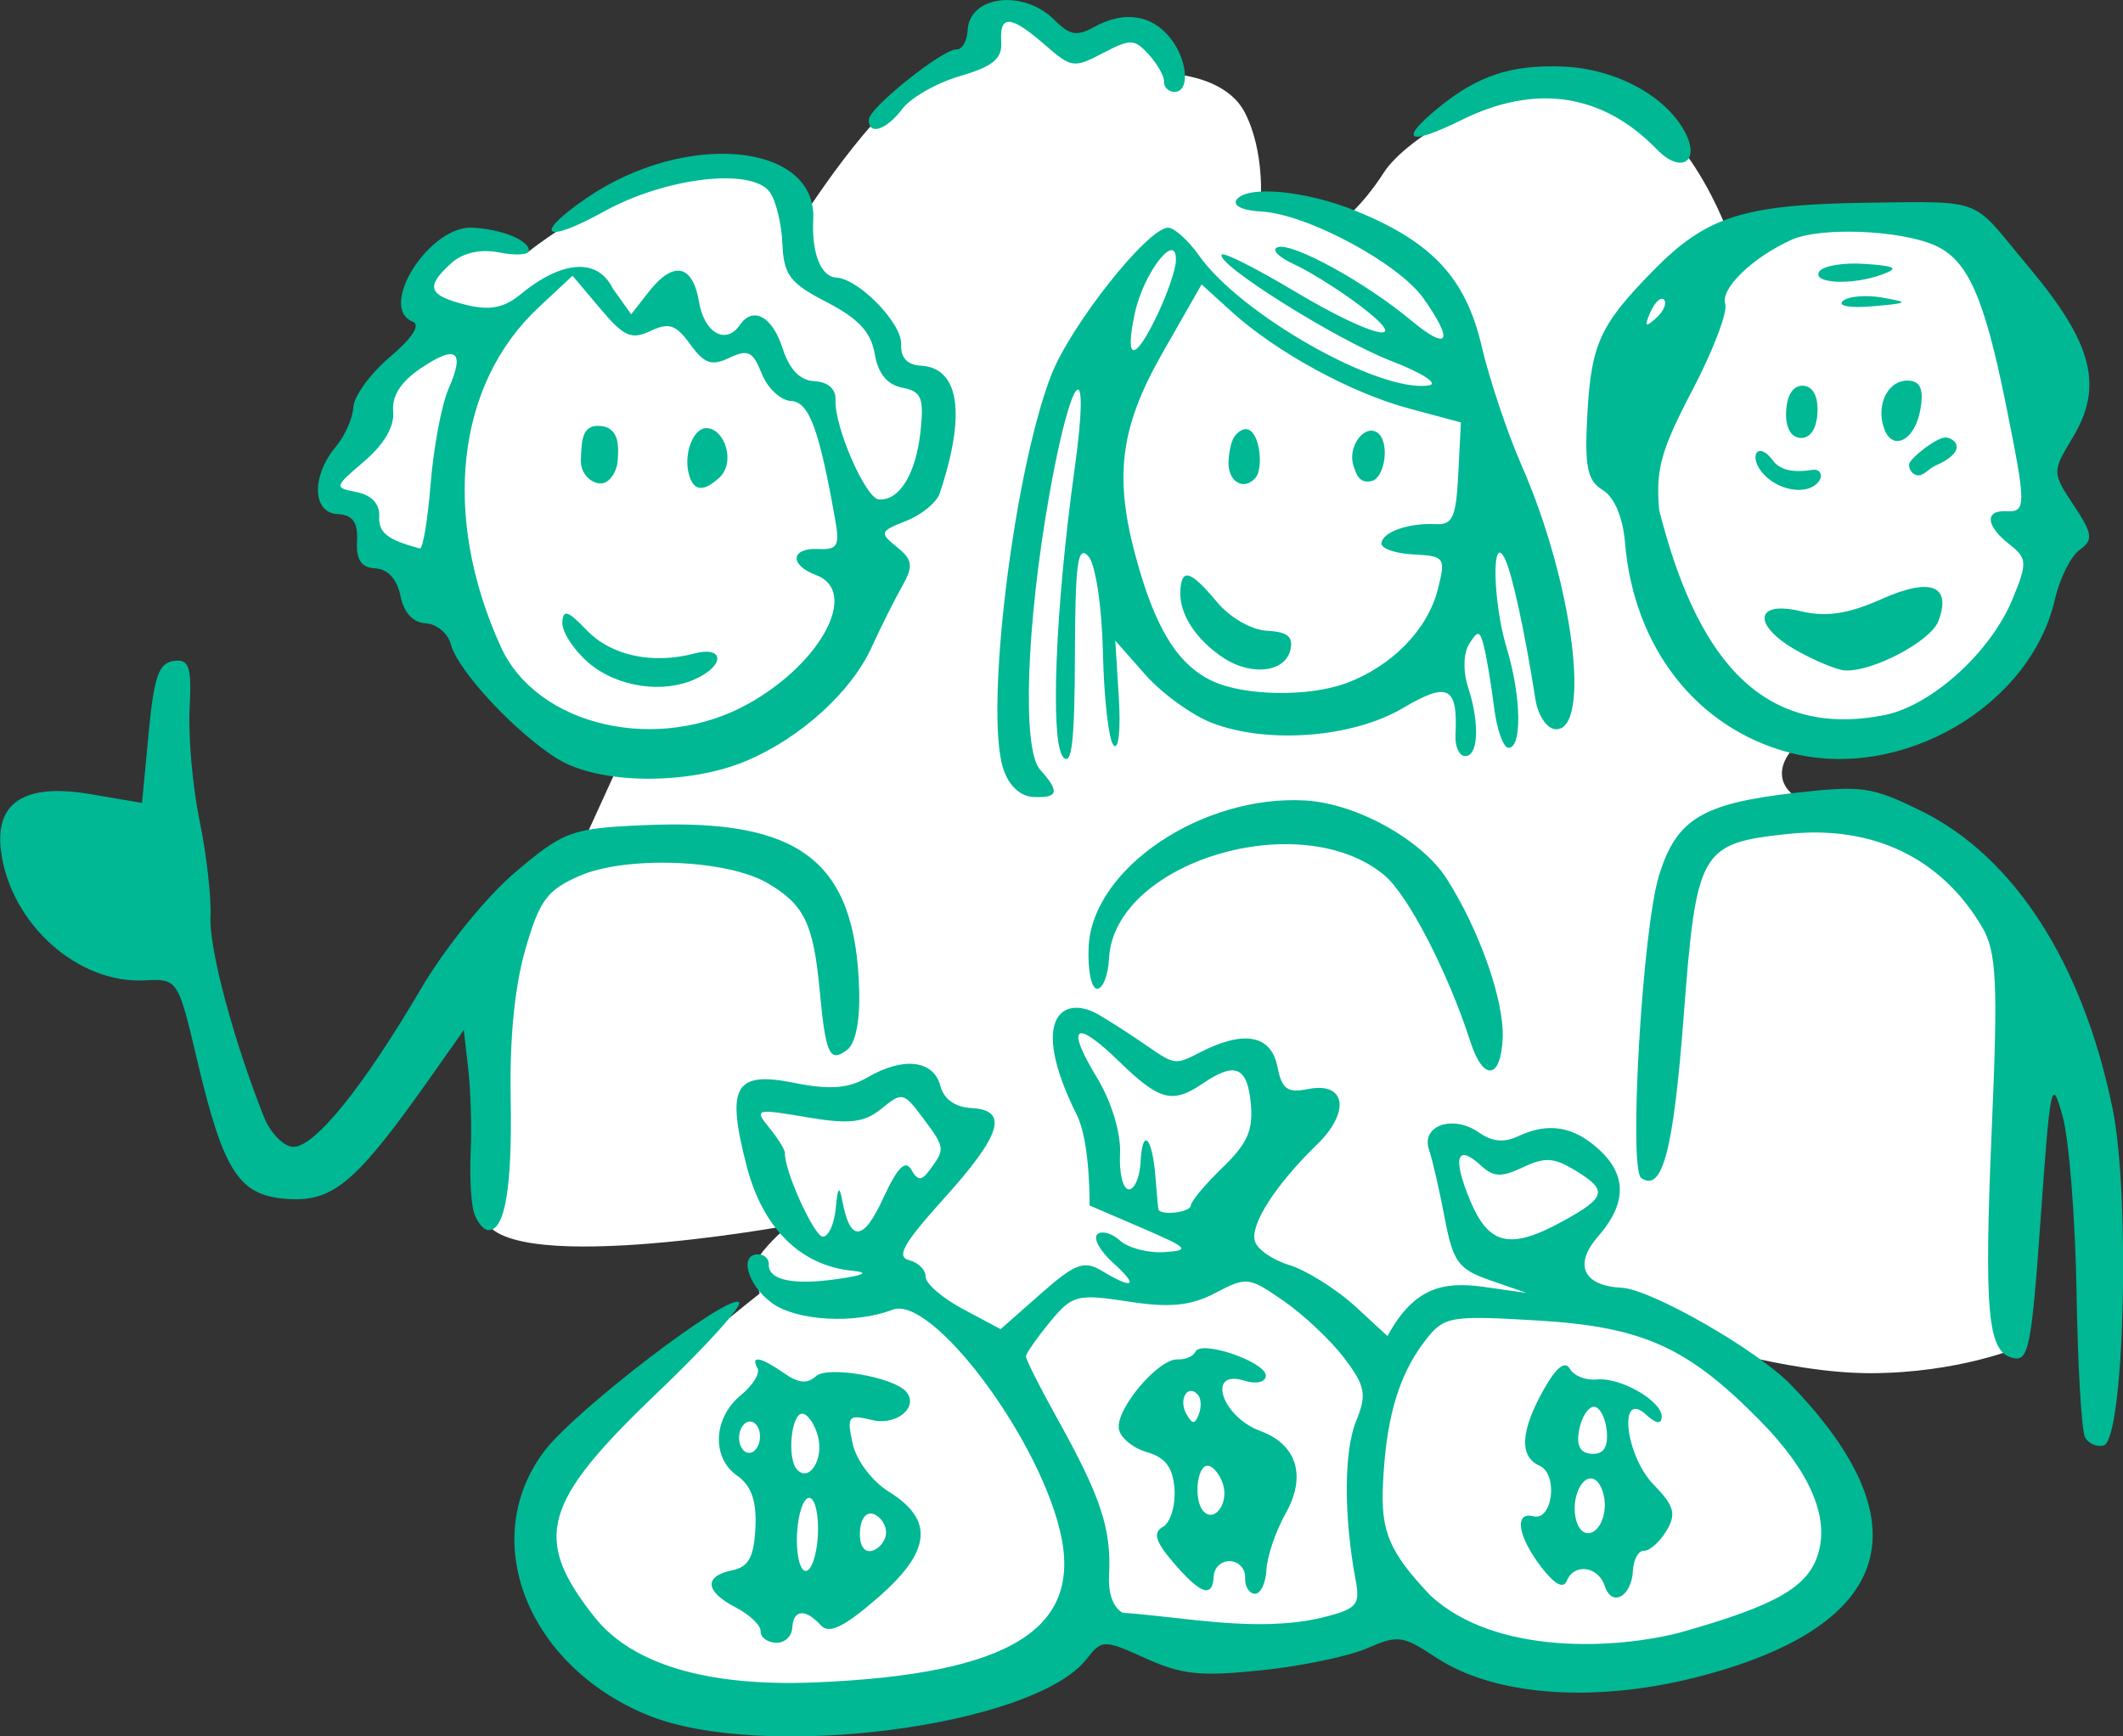 <?xml version="1.0" ?><svg height="201.9mm" viewBox="0 0 246.89 201.9" width="246.89mm" xmlns="http://www.w3.org/2000/svg">
    <rect x="0" y="0" width="246.89" height="201.9" fill="#333333" stroke="none"/>
    <path d="m -6868.951,505.949 c -4.137,0 -3.635,6.883 -3.635,6.883 0,0 -1.505,0.62 -9.967,4.625 -8.416,3.984 -20.882,23.909 -21.016,24.059 0.04,-0.111 0,-0.613 -0.734,-2.939 -1.066,-3.385 -11.659,-8.463 -24.258,-3.781 -12.599,4.682 -21.123,11.734 -21.123,11.734 0,0 -8.212,-4.964 -15.295,2.482 -7.083,7.446 4.201,10.549 4.201,10.549 0,0 -10.156,5.527 -13.604,9.25 -3.447,3.723 -9.463,17.656 -9.463,17.656 l 5.891,4.062 2.445,6.77 c 0,0 12.652,2.459 12.598,8.744 -0.102,11.902 25.886,33.278 29.084,26.512 l -7.584,16.621 c 0,0 -5.076,0.677 -11.094,9.59 -6.017,8.913 -5.737,39.739 -4.896,51.176 0.841,11.437 51.906,2.13 51.906,2.13 0,0 -3.51,3.047 -4.826,5.078 -1.317,2.031 -0.062,6.486 -0.062,6.486 0,0 -15.419,12.298 -25.135,20.646 -9.716,8.349 -15.024,18.729 -11.596,27.697 7.41,19.387 50.336,31.996 76.784,18.842 8.149,-4.231 16.609,-10.887 16.609,-10.887 0,0 8.211,5.697 20.371,4.625 12.16,-1.072 32.783,-6.262 32.783,-6.262 0,0 10.781,11.902 30.525,10.492 19.744,-1.41 41.995,-11.62 44.377,-15.625 2.382,-4.005 -2.131,-20.59 -8.963,-27.754 -6.832,-7.164 -19.619,-14.328 -19.619,-14.328 0,0 18.178,6.148 32.908,6.092 14.73,-0.056 24.883,-4.344 24.883,-4.344 0,0 3.324,-57.087 2.195,-64.42 -1.128,-7.333 -10.406,-23.749 -29.273,-26.006 -18.867,-2.256 -11.715,-10.717 -11.715,-10.717 0,0 19.238,-0.679 28.891,-7.223 9.653,-6.544 16.986,-30.292 13.162,-49.641 -3.824,-19.349 -7.146,-31.083 -19.557,-33.113 -12.411,-2.031 -32.656,2.482 -32.656,2.482 0,0 -7.772,-23.072 -23.191,-25.328 -15.419,-2.256 -31.905,8.348 -35.666,14.215 -3.761,5.867 -7.396,8.52 -7.396,8.52 l -13.539,-3.385 c 0,0 0.752,-8.687 -2.695,-15.344 -2.551,-4.926 -8.791,-6.2 -11.873,-6.533 -0.245,-2.826 -0.364,-5.946 -5.865,-7.062 -6.394,-1.297 -9.777,2.934 -9.777,2.934 0,0 -9.402,-6.262 -13.539,-6.262 z" fill="#FFFFFF" paint-order="markers stroke fill" transform="translate(-150.21,163.694) matrix(0.684,0,0,0.684,1582.14,270.284) translate(4946.073,-1138.21)"/>
    <path d="m -1983.459,-342.952 c -20.476,-8.489 -28.785,-29.864 -17.439,-44.862 5.295,-7 31.512,-27.008 33.094,-25.257 0.558,0.618 -5.698,7.53 -13.903,15.36 -19.585,18.691 -21.282,24.744 -10.686,38.125 6.395,8.076 19.266,11.883 37.587,11.117 33.241,-1.39 45.639,-9.129 41.525,-25.918 -4.02,-16.407 -21.907,-39.964 -28.427,-37.439 -6.384,2.473 -16.326,1.922 -20.513,-1.136 -4.22,-3.082 -5.664,-8.449 -2.227,-8.274 0.977,0.05 1.74,0.804 1.695,1.676 -0.136,2.675 4,3.593 11.479,2.546 4.801,-0.672 5.688,-1.142 2.71,-1.436 -8.781,-0.866 -15.198,-7.21 -17.936,-17.732 -3.554,-13.659 -2.067,-16.259 8.125,-14.197 5.933,1.2 9.177,0.953 12.429,-0.95 6.03,-3.527 11.2,-2.944 12.337,1.391 0.605,2.306 2.507,3.688 5.267,3.829 6.46,0.328 5.187,4.514 -4.702,15.461 -6.78,7.506 -8.096,9.836 -5.87,10.396 1.578,0.397 2.847,1.663 2.821,2.814 -0.027,1.151 2.832,3.628 6.352,5.505 l 6.4,3.413 6.831,-6.025 c 5.815,-5.128 7.357,-5.708 10.365,-3.896 5.452,3.285 6.365,2.636 1.916,-1.361 -2.211,-1.987 -3.41,-4.165 -2.665,-4.841 0.745,-0.676 2.475,-0.198 3.845,1.061 1.369,1.259 4.749,2.145 7.511,1.969 4.535,-0.29 4.165,-0.689 -3.83,-4.127 l -8.85,-3.806 c 0,0 0.156,-10.757 -2.163,-15.388 -8.361,-16.698 -2.264,-20.631 3.888,-16.94 12.899,7.739 11.246,9.344 16.762,6.453 7.643,-4.006 12.37,-3.198 13.457,2.302 0.754,3.815 1.677,4.484 5.223,3.783 6.409,-1.267 7.224,3.871 1.496,9.438 -7.106,6.907 -11.45,13.695 -10.542,16.476 0.448,1.373 3.05,3.165 5.78,3.981 2.731,0.816 7.968,3.992 11.48,7.233 l 5.271,4.864 c 4.61,-8.516 9.727,-9.223 16.145,-8.394 l 7.514,1.067 -6.166,-2.14 c -5.45,-1.891 -6.352,-3.123 -7.764,-10.597 -0.878,-4.651 -2.079,-9.877 -2.667,-11.612 -1.398,-4.123 4.057,-6.018 8.468,-2.941 2.287,1.595 4.285,1.78 6.738,0.624 5.093,-2.401 9.425,-1.665 13.757,2.338 4.705,4.348 4.633,9.151 -0.218,14.713 -4.192,4.805 -2.549,8.395 3.995,8.727 5.048,0.257 23.093,10.599 28.793,16.501 22.637,23.444 17.525,40.653 -14.657,49.342 -18.038,4.87 -35.527,3.723 -45.701,-2.999 -5.666,-3.743 -6.459,-3.848 -11.722,-1.548 -3.105,1.357 -11.197,3.039 -17.982,3.739 -10.401,1.073 -13.487,0.751 -19.671,-2.048 -7.066,-3.199 -7.431,-3.195 -10,0.103 -9.021,11.581 -55.5,17.499 -74.751,9.518 z m 114.427,-16.446 c 6.311,-1.549 6.863,-2.144 6.043,-6.513 -2.015,-10.739 -1.992,-21.848 0.055,-26.881 1.891,-4.65 1.638,-6.03 -1.982,-10.803 -2.282,-3.01 -6.912,-7.38 -10.288,-9.712 -5.976,-4.127 -6.285,-4.163 -11.644,-1.354 -4.163,2.182 -7.768,2.535 -14.788,1.448 -8.681,-1.344 -9.545,-1.118 -13.317,3.475 -2.219,2.702 -4.055,5.33 -4.081,5.839 -0.025,0.509 2.37,5.27 5.325,10.581 7.449,13.389 9.211,18.727 8.806,26.681 -0.192,3.78 1.119,5.708 2.311,6.322 11.122,0.818 22.689,3.346 33.558,0.917 z m -24.951,-9.462 c -3.051,-3.561 -3.501,-5.091 -1.776,-6.04 1.271,-0.699 2.162,-3.563 1.981,-6.365 -0.24,-3.721 -1.509,-5.435 -4.707,-6.356 -2.408,-0.694 -4.551,-2.49 -4.761,-3.992 -0.477,-3.402 6.758,-11.924 9.985,-11.76 1.313,0.067 2.687,-0.53 3.054,-1.325 0.946,-2.051 12.076,1.791 11.958,4.128 -0.055,1.063 -1.675,1.433 -3.603,0.823 -6.537,-2.069 -3.974,6.091 2.683,8.546 6.223,2.295 7.864,7.675 4.279,14.03 -1.673,2.967 -3.138,7.27 -3.255,9.562 -0.116,2.292 -1.011,4.127 -1.988,4.077 -0.977,-0.05 -1.715,-1.289 -1.64,-2.754 0.075,-1.465 -1.063,-2.725 -2.529,-2.799 -1.465,-0.075 -2.725,1.063 -2.8,2.529 -0.194,3.823 -2.213,3.148 -6.882,-2.302 z m 8.436,-13.347 c -0.542,-1.66 -1.699,-3.055 -2.572,-3.099 -1.857,-0.095 -2.447,5.845 -0.765,7.707 1.896,2.099 4.398,-1.356 3.337,-4.607 z m -4.253,-15.167 c -1.714,-1.897 -3.341,0.745 -1.982,3.217 1.027,1.867 1.445,1.89 2.139,0.115 0.474,-1.213 0.403,-2.713 -0.157,-3.333 z m 82.259,40.348 c 16.034,-4.532 21.467,-7.641 23.187,-13.27 1.931,-6.315 -1.398,-14.02 -9.732,-22.524 -12.393,-12.646 -20.047,-16.105 -38.003,-17.175 -14.851,-0.885 -15.883,-0.702 -19.041,3.384 -5.063,6.549 -6.697,14.411 -7.199,24.297 -0.418,8.234 1.078,11.666 7.997,19.005 11.181,10.449 32.191,9.141 42.792,6.284 z m -13.078,-7.821 c -1.106,-3.387 -5.215,-3.951 -6.468,-0.887 -0.584,1.429 -2.107,0.583 -4.416,-2.45 -3.931,-5.164 -4.553,-9.369 -1.262,-8.522 3.287,0.846 4.266,-7.177 1.05,-8.603 -3.504,-1.553 -3.248,-5.922 0.761,-13.031 2.076,-3.681 3.599,-4.883 4.382,-3.459 0.66,1.201 2.721,2.027 4.579,1.836 4.07,-0.417 11.185,3.701 11.049,6.395 -0.064,1.266 -0.977,1.123 -2.65,-0.415 -4.768,-4.384 -3.578,6.907 1.25,11.86 3.546,3.637 3.933,5.02 2.207,7.884 -1.151,1.91 -2.863,3.434 -3.805,3.386 -0.942,-0.048 -1.792,1.464 -1.889,3.36 -0.227,4.458 -3.59,6.316 -4.789,2.645 z m 0,-13.467 c 0.093,-1.838 -0.61,-3.881 -1.562,-4.539 -2.211,-1.527 -4.435,3.362 -3.221,7.079 1.185,3.628 4.561,1.835 4.784,-2.541 z m 0.334,-12.892 c -0.201,-2.214 -1.163,-4.066 -2.14,-4.115 -0.977,-0.05 -2.123,1.695 -2.547,3.877 -0.53,2.73 0.138,4.013 2.14,4.115 2.003,0.102 2.797,-1.108 2.547,-3.877 z m -131.093,-37.824 c 0.343,-3.683 0.619,-3.995 1.128,-1.278 1.319,7.039 3.554,6.904 6.924,-0.418 2.425,-5.269 3.787,-6.666 4.793,-4.918 1.149,1.995 1.75,1.97 3.29,-0.134 2.488,-3.401 2.451,-3.634 -1.404,-8.772 -3.193,-4.256 -3.448,-4.309 -6.963,-1.438 -2.917,2.382 -5.468,2.67 -12.724,1.434 -8.65,-1.473 -8.948,-1.389 -6.35,1.792 1.499,1.835 2.703,3.776 2.676,4.313 -0.147,2.901 4.931,14.127 6.424,14.203 0.964,0.05 1.957,-2.104 2.207,-4.785 z m 123.67,2.135 c 7.378,-4.058 7.651,-5.244 1.985,-8.657 -3.584,-2.159 -5.085,-2.241 -8.818,-0.48 -3.682,1.736 -4.979,1.679 -7.149,-0.316 -4.103,-3.773 -4.861,-1.348 -1.845,5.903 3.197,7.686 6.826,8.5 15.826,3.551 z m -63.304,-2.627 c 0.037,-0.733 2.479,-3.648 5.417,-6.478 4.216,-4.063 5.226,-6.355 4.794,-10.885 -0.597,-6.268 -2.674,-7.132 -8.169,-3.398 -5.151,3.5 -7.363,2.924 -14.16,-3.684 -7.612,-7.401 -9.238,-6.22 -3.791,2.755 2.434,4.011 4.061,9.402 3.885,12.87 -0.167,3.283 0.496,6.009 1.473,6.058 0.977,0.05 1.884,-2.041 2.017,-4.646 0.303,-5.969 1.983,-4.335 2.524,2.455 0.224,2.812 0.452,5.316 0.507,5.564 0.253,1.141 5.437,0.566 5.504,-0.611 z m -73.129,72.365 c 0.051,-0.998 -1.86,-2.826 -4.245,-4.063 -5.229,-2.711 -5.462,-5.294 -0.569,-6.311 2.768,-0.576 3.675,-2.242 3.928,-7.218 0.231,-4.546 -0.694,-7.183 -3.11,-8.868 -4.396,-3.066 -4.073,-9.836 0.655,-13.696 2.019,-1.649 3.279,-3.712 2.799,-4.585 -1.229,-2.234 0.583,-1.887 4.534,0.869 2.457,1.714 3.932,1.848 5.43,0.495 1.951,-1.762 13.037,0.123 15.271,2.595 2.329,2.578 -1.549,5.892 -5.706,4.876 -4.108,-1.004 -4.354,-0.713 -3.353,3.969 0.609,2.848 3.295,6.427 6.157,8.203 7.776,4.825 7.212,10.153 -1.911,18.069 -5.717,4.961 -8.259,6.186 -9.646,4.651 -2.624,-2.905 -4.7,-2.719 -4.86,0.435 -0.075,1.465 -1.334,2.603 -2.8,2.529 -1.465,-0.075 -2.622,-0.952 -2.572,-1.95 z m 9.735,-16.382 c 0.174,-3.419 -0.483,-6.257 -1.46,-6.306 -0.977,-0.05 -1.918,2.707 -2.092,6.126 -0.174,3.419 0.483,6.257 1.46,6.306 0.977,0.05 1.918,-2.707 2.092,-6.126 z m 11.589,-0.301 c 0.067,-1.302 -0.862,-2.752 -2.062,-3.221 -1.298,-0.507 -2.262,0.706 -2.378,2.995 -0.116,2.289 0.719,3.594 2.062,3.221 1.242,-0.345 2.312,-1.693 2.378,-2.995 z m -11.572,-16.434 c -0.547,-2.085 -1.74,-3.829 -2.651,-3.875 -1.904,-0.097 -2.653,7.567 -0.925,9.479 2.056,2.276 4.598,-1.708 3.576,-5.604 z m -9.861,0.21 c 0.075,-1.465 -0.664,-2.705 -1.641,-2.754 -0.977,-0.05 -1.837,1.109 -1.911,2.574 -0.075,1.465 0.664,2.705 1.641,2.754 0.977,0.05 1.837,-1.108 1.911,-2.574 z m 225.285,-0.062 c -0.593,-1.079 -1.244,-12.171 -1.446,-24.65 -0.202,-12.479 -1.264,-25.94 -2.361,-29.913 -1.877,-6.801 -2.095,-5.79 -3.736,17.292 -1.567,22.044 -2.046,24.441 -4.756,23.774 -4.314,-1.061 -4.905,-7.75 -3.523,-39.896 1.029,-23.938 0.766,-29.203 -1.671,-33.34 -6.954,-11.808 -18.637,-17.394 -33.113,-15.834 -14.828,1.598 -15.483,2.749 -17.636,30.991 -1.741,22.843 -3.613,29.977 -7.213,27.491 -2.187,-1.51 0.194,-42.211 3.005,-51.382 2.953,-9.634 7.342,-12.301 23.2,-14.099 11.334,-1.285 13.011,-1.043 21.396,3.08 15.815,7.777 27.472,25.901 32.528,50.573 3.071,14.986 1.988,56.286 -1.502,57.279 -1.151,0.327 -2.578,-0.287 -3.171,-1.366 z m -273.898,-38.167 c -0.514,-1.575 -0.775,-6.196 -0.579,-10.268 0.194,-4.072 0.015,-10.419 -0.404,-14.105 l -0.761,-6.701 -5.75,8.151 c -12.38,17.548 -16.34,20.967 -23.848,20.585 -8.592,-0.437 -11.19,-4.343 -15.755,-23.688 -3.234,-13.705 -3.283,-13.779 -8.928,-13.49 -11.291,0.577 -22.596,-9.468 -24.363,-21.649 -1.242,-8.558 3.868,-11.934 15.156,-10.012 l 8.775,1.494 1.127,-11.85 c 0.915,-9.629 1.715,-11.931 4.265,-12.285 2.64,-0.366 3.068,0.935 2.699,8.202 -0.241,4.75 0.526,13.301 1.705,19 1.179,5.7 2.009,13.026 1.843,16.281 -0.272,5.353 3.888,20.939 9.069,33.972 1.093,2.749 3.321,5.065 4.952,5.148 3.592,0.183 11.897,-10.069 21.765,-26.864 4.131,-7.031 11.143,-15.689 16.086,-19.864 8.281,-6.992 9.501,-7.432 22.138,-7.971 26.3,-1.122 35.667,6.108 36.284,28.01 0.151,5.362 -0.612,9.129 -2.071,10.219 -2.963,2.215 -3.621,0.779 -4.644,-10.138 -1.066,-11.381 -2.631,-14.593 -8.882,-18.239 -6.922,-4.038 -24.076,-4.679 -32.006,-1.197 -5.463,2.399 -6.746,4.144 -9.144,12.442 -1.819,6.292 -2.691,15.067 -2.505,25.211 0.281,15.36 -0.962,22.688 -3.823,22.543 -0.806,-0.041 -1.887,-1.363 -2.401,-2.939 z m 169.398,-29.081 c -3.815,-11.83 -10.621,-24.991 -14.652,-28.332 -14.286,-11.841 -45.961,-2.219 -46.797,14.216 -0.145,2.855 -1.063,5.151 -2.04,5.101 -0.977,-0.05 -1.614,-3.285 -1.415,-7.189 0.676,-13.298 19.312,-25.837 36.873,-24.809 8.662,0.507 19.767,6.666 24.011,13.317 5.568,8.726 9.787,20.743 9.508,27.084 -0.31,7.05 -3.304,7.383 -5.488,0.611 z m -79.436,-46.442 c -3.163,-9.788 1.729,-50.074 8.103,-66.726 3.295,-8.607 16.598,-25.383 19.992,-25.211 1.058,0.053 3.396,2.179 5.195,4.723 7.12,10.064 30.617,23.357 39.038,22.085 1.809,-0.273 -0.949,-2.071 -6.44,-4.198 -9.394,-3.639 -30.175,-16.72 -28.691,-18.06 0.412,-0.372 5.957,2.435 12.322,6.238 13.444,8.032 20.569,9.586 11.096,2.42 -3.484,-2.636 -8.518,-5.791 -11.186,-7.013 -2.668,-1.221 -3.894,-2.524 -2.724,-2.895 2.536,-0.804 14.879,5.978 22.648,12.445 6.399,5.326 7.336,3.655 2.1,-3.746 -4.246,-6.002 -19.878,-14.367 -27.579,-14.758 -3.136,-0.159 -4.886,-0.992 -4.194,-1.994 1.751,-2.535 11.894,-1.561 20.476,1.966 12.845,5.28 18.496,11.391 21.192,22.922 1.324,5.661 4.389,14.801 6.81,20.31 8.706,19.807 11.949,45.122 5.74,44.806 -1.447,-0.073 -2.978,-2.355 -3.404,-5.07 -1.782,-11.365 -3.932,-21.293 -5.167,-23.855 -2.324,-4.823 -2.098,7.316 0.283,15.149 2.492,8.201 2.638,17.049 0.279,16.93 -0.868,-0.044 -1.957,-3.104 -2.42,-6.8 -0.463,-3.696 -1.216,-8.272 -1.674,-10.168 -0.728,-3.018 -1.047,-3.107 -2.549,-0.716 -1.025,1.631 -1.094,4.662 -0.17,7.52 1.98,6.127 1.702,11.685 -0.575,11.57 -0.977,-0.05 -1.698,-1.623 -1.603,-3.497 0.424,-8.35 -1.232,-9.215 -8.933,-4.663 -8.534,5.044 -23.059,6.168 -32.49,2.515 -3.408,-1.32 -8.496,-5.005 -11.307,-8.188 l -5.11,-5.788 0.599,9.665 c 0.343,5.537 -0.037,9.007 -0.889,8.124 -0.819,-0.848 -1.632,-7.919 -1.808,-15.715 -0.181,-8.009 -1.274,-15.172 -2.513,-16.468 -1.792,-1.875 -2.203,1.236 -2.252,17.017 -0.044,14.526 -0.538,18.782 -1.993,17.173 -2.251,-2.488 -1.346,-25.376 1.937,-48.955 2.819,-20.247 -0.526,-16.889 -4.284,4.301 -3.942,22.227 -4.658,43.381 -1.585,46.784 3.396,3.759 3.117,4.864 -1.171,4.646 -2.226,-0.113 -4.168,-1.952 -5.096,-4.826 z m 58.262,-14.499 c 7.787,-2.86 13.896,-9.106 15.641,-15.99 1.361,-5.373 1.173,-5.642 -4.124,-5.911 -3.053,-0.155 -5.514,-0.996 -5.469,-1.868 0.097,-1.924 4.575,-3.519 9.215,-3.283 2.897,0.147 3.473,-1.135 3.851,-8.56 l 0.444,-8.733 -8.821,-2.366 c -9.896,-2.654 -22.644,-9.618 -30.219,-16.509 l -5.044,-4.589 -6.551,11.466 c -7.61,13.321 -8.525,21.801 -4.005,37.105 3.138,10.623 6.821,16.245 12.343,18.84 5.447,2.56 16.335,2.75 22.739,0.398 z m -20.761,-4.289 c -4.627,-3.026 -7.512,-7.387 -7.388,-11.17 0.138,-4.236 1.657,-3.834 6.247,1.653 2.242,2.681 5.86,4.749 8.544,4.886 3.475,0.177 4.465,1.017 3.905,3.315 -0.91,3.732 -6.602,4.395 -11.308,1.317 z m 0.81,-33.456 c 0.098,-1.954 0.575,-3.757 1.158,-4.407 3.733,-4.161 5.194,5.205 3.421,7.238 -1.99,2.281 -4.755,0.63 -4.579,-2.832 z m 21.242,0.771 c -1.062,-3.253 1.888,-7.139 4.057,-5.641 2.18,1.505 1.319,7.6 -0.885,8.204 -2.148,0.588 -2.7,-1.116 -3.172,-2.563 z m -33.356,-25.642 c 1.658,-3.463 3.08,-7.569 3.159,-9.124 0.276,-5.43 -5.474,1.847 -6.973,8.826 -1.775,8.259 -0.062,8.393 3.815,0.298 z m -101.951,75.475 c -7.138,-4.43 -16.969,-14.975 -18.147,-19.467 -0.492,-1.878 -2.425,-3.492 -4.294,-3.587 -2.144,-0.109 -3.727,-1.833 -4.287,-4.669 -0.556,-2.814 -2.146,-4.561 -4.248,-4.668 -2.399,-0.121 -3.295,-1.439 -3.134,-4.611 0.166,-3.256 -0.721,-4.488 -3.326,-4.621 -4.307,-0.219 -4.444,-6.486 -0.25,-11.482 1.53,-1.823 2.86,-4.84 2.955,-6.703 0.095,-1.863 2.894,-5.698 6.22,-8.522 3.822,-3.244 5.245,-5.456 3.867,-6.008 -6.007,-2.407 2.845,-16.347 10.144,-15.976 5.011,0.255 9.699,2.173 9.61,3.932 -0.036,0.703 -2.317,0.83 -5.069,0.282 -3.128,-0.623 -6.166,0.053 -8.104,1.804 -4.453,4.023 -3.975,5.47 2.336,7.069 4.139,1.049 6.578,0.593 9.438,-1.764 6.771,-5.58 12.991,-6.424 15.668,-0.97 l 3.129,4.374 3.014,-3.853 c 4.159,-5.317 7.457,-4.633 8.526,1.769 0.879,5.265 4.555,7.343 6.923,3.913 2.251,-3.26 5.532,-1.486 7.268,3.93 1.168,3.644 2.959,5.492 5.447,5.619 2.28,0.116 3.648,1.331 3.555,3.158 -0.229,4.512 5.111,16.77 7.379,16.938 3.459,0.255 6.259,-4.263 7.055,-11.383 0.656,-5.868 0.207,-6.978 -3.083,-7.618 -2.569,-0.5 -4.129,-2.417 -4.686,-5.758 -0.613,-3.672 -2.782,-6.01 -8.13,-8.763 -6.292,-3.239 -7.331,-4.612 -7.567,-9.993 -0.15,-3.431 -1.121,-7.372 -2.157,-8.758 -3.125,-4.18 -17.703,-2.463 -28.145,3.315 -10.226,5.658 -12.277,4.093 -2.983,-2.276 16.838,-11.54 39.199,-9.418 38.534,3.657 -0.29,5.711 1.299,9.729 3.901,9.861 3.85,0.196 11.227,7.792 11.045,11.374 -0.113,2.219 1.054,3.486 3.316,3.6 6.59,0.335 7.76,8.171 3.244,21.707 -0.514,1.539 -3.074,3.645 -5.688,4.679 -4.522,1.789 -4.599,2.007 -1.577,4.463 2.679,2.176 2.817,3.22 0.874,6.65 -1.267,2.237 -3.615,6.93 -5.216,10.427 -3.484,7.608 -12.145,15.433 -21.357,19.295 -9.884,4.144 -25.004,3.97 -31.995,-0.369 z m 32.596,-9.471 c 12.392,-7.003 18.664,-19.044 11.347,-21.782 -4.609,-1.725 -4.331,-4.672 0.418,-4.43 3.173,0.161 3.611,-0.564 2.871,-4.751 -2.768,-15.657 -4.471,-20.259 -7.553,-20.415 -1.761,-0.09 -3.998,-2.174 -4.97,-4.631 -1.502,-3.797 -2.327,-4.205 -5.492,-2.713 -3.062,1.444 -4.248,1.036 -6.677,-2.296 -2.455,-3.368 -3.595,-3.749 -6.76,-2.257 -3.246,1.531 -4.502,0.971 -8.525,-3.8 l -4.718,-5.595 -5.787,5.402 c -14.02,13.087 -16.509,35.465 -6.413,57.672 6.184,13.601 26.863,18.297 42.258,9.596 z m -27.448,-6.968 c -2.471,-2.155 -4.427,-5.199 -4.348,-6.763 0.116,-2.293 0.926,-2.032 4.173,1.345 4.139,4.304 11.127,5.809 18.27,3.935 5.02,-1.317 5.277,1.938 0.337,4.267 -5.631,2.655 -13.571,1.456 -18.431,-2.784 z m -1.199,-34.56 c 0.152,-2.999 0.129,-5.782 3.158,-5.617 3.681,0.201 3.198,4.052 3.107,5.842 -0.091,1.791 -1.181,3.538 -2.423,3.883 -1.43,0.397 -3.994,-1.109 -3.842,-4.109 z m 18.466,2.943 c -1.152,-3.527 0.579,-8.299 2.965,-8.178 3.08,0.157 4.916,5.886 2.093,8.436 -2.488,2.248 -4.177,2.442 -5.059,-0.258 z m -44.003,1.261 c 0.5,-6.201 1.867,-13.454 3.037,-16.118 2.849,-6.482 1.344,-7.584 -4.747,-3.475 -3.365,2.27 -4.915,4.706 -4.663,7.33 0.241,2.508 -1.525,5.558 -4.88,8.428 -5.204,4.452 -5.217,4.505 -1.291,5.281 2.482,0.491 3.904,2.018 3.799,4.082 -0.143,2.812 1.319,3.976 6.901,5.493 0.514,0.14 1.344,-4.82 1.844,-11.021 z m 231.066,45.734 c -15.784,-4.138 -26.528,-17.852 -28.009,-35.753 -0.353,-4.272 -1.822,-7.717 -3.796,-8.906 -2.622,-1.579 -3.103,-3.986 -2.595,-12.973 0.673,-11.911 2.145,-15.101 11.241,-24.368 8.968,-9.137 15.242,-11.198 36.291,-11.488 20.661,-0.283 17.619,-0.798 27.559,10.983 10.859,12.961 12.706,20.223 7.382,29.01 -3.467,5.722 -3.464,5.897 0.211,11.436 3.234,4.874 3.369,5.886 1.007,7.576 -1.499,1.073 -3.38,4.828 -4.181,8.344 -4.167,18.309 -26.224,31.091 -45.11,26.14 z m 16.432,-6.458 c 7.983,-1.787 17.777,-10.75 21.435,-19.617 2.57,-6.23 2.527,-6.963 -0.547,-9.371 -3.973,-3.112 -4.218,-5.784 -0.512,-5.596 3.434,0.175 3.43,-0.888 -0.081,-18.278 -3.674,-18.199 -6.488,-24.478 -12.067,-26.931 -5.96,-2.619 -19.483,-3.141 -24.351,-0.939 -6.649,3.008 -12.12,8.303 -11.27,10.908 0.442,1.354 -2.064,7.936 -5.571,14.626 -5.373,10.254 -6.263,13.459 -5.668,20.41 5.991,23.583 16.5,39.335 38.633,34.787 z m -15.108,-10.832 c -7.731,-4.312 -7.372,-8.666 0.556,-6.757 4.282,1.031 8.076,0.465 13.67,-2.04 8.39,-3.757 12.012,-2.382 9.737,3.695 -1.292,3.453 -11.283,8.719 -15.943,8.403 -1.317,-0.09 -4.926,-1.575 -8.021,-3.301 z m -6.237,-30.633 c -2.053,-2.78 -0.328,-5.042 2.094,-1.698 1.634,2.256 5.268,1.765 6.704,1.54 1.265,-0.198 1.789,0.916 1.136,1.863 -1.847,2.675 -7.403,1.722 -9.934,-1.704 z m 25.21,-1.081 c 0.05,-0.977 4.707,-4.655 6.23,-4.578 1.523,0.078 4.008,2.261 -1.79,4.804 -1.053,0.462 -1.94,1.682 -2.859,1.635 -0.919,-0.046 -1.631,-0.884 -1.581,-1.861 z m -20.906,-9.075 c 0.141,-2.763 1.232,-4.389 2.89,-4.304 1.658,0.084 2.579,1.813 2.438,4.575 -0.14,2.763 -1.232,4.389 -2.89,4.304 -1.657,-0.084 -2.579,-1.813 -2.438,-4.575 z m 16.585,2.772 c -1.316,-4.029 0.854,-8.117 4.217,-7.946 2.032,0.103 2.61,1.484 2.034,4.863 -0.92,5.404 -4.859,7.347 -6.252,3.084 z m -6.947,-21.475 c 0.9,-0.814 3.918,-1.076 6.705,-0.584 4.665,0.824 4.535,0.942 -1.637,1.479 -3.845,0.335 -6.007,-0.046 -5.068,-0.895 z m -3.979,-5.047 c 0.653,-0.946 4.135,-1.514 7.737,-1.262 5.278,0.369 5.844,0.719 2.919,1.804 -5.096,1.89 -12.089,1.534 -10.656,-0.542 z m -26.409,4.843 c -0.519,-0.575 -1.562,0.36 -2.318,2.078 -1.093,2.482 -0.899,2.696 0.944,1.045 1.275,-1.143 1.893,-2.548 1.374,-3.123 z m -135.204,-30.678 c 0.103,-2.022 12.624,-12.007 14.911,-11.891 0.943,0.048 1.791,-1.426 1.885,-3.275 0.299,-5.888 9.514,-6.98 14.738,-1.746 2.607,2.612 3.843,2.838 6.731,1.232 5.04,-2.802 9.704,-2.164 12.913,1.766 3.06,3.747 3.485,9.385 0.696,9.243 -0.977,-0.05 -1.738,-0.832 -1.692,-1.739 0.046,-0.907 -1.115,-2.976 -2.58,-4.599 -2.428,-2.689 -3.12,-2.711 -7.815,-0.25 -4.913,2.575 -5.366,2.512 -9.82,-1.373 -5.85,-5.103 -7.765,-5.24 -7.464,-0.532 0.183,2.859 -1.399,4.172 -6.993,5.804 -3.976,1.16 -8.409,3.684 -9.85,5.61 -2.699,3.605 -5.802,4.564 -5.659,1.75 z m 133.964,5.095 c -9.194,-9.482 -20.596,-11.207 -33.132,-5.014 -9.081,4.486 -10.914,3.627 -4.141,-1.94 6.725,-5.528 12.396,-7.437 21.164,-7.123 8.865,0.317 17.368,4.785 20.779,10.92 2.888,5.194 -0.484,7.474 -4.67,3.157 z" fill="#00B894" transform="translate(-150.21,163.694) matrix(0.684,0,0,0.684,1582.14,270.284)"/>
</svg>